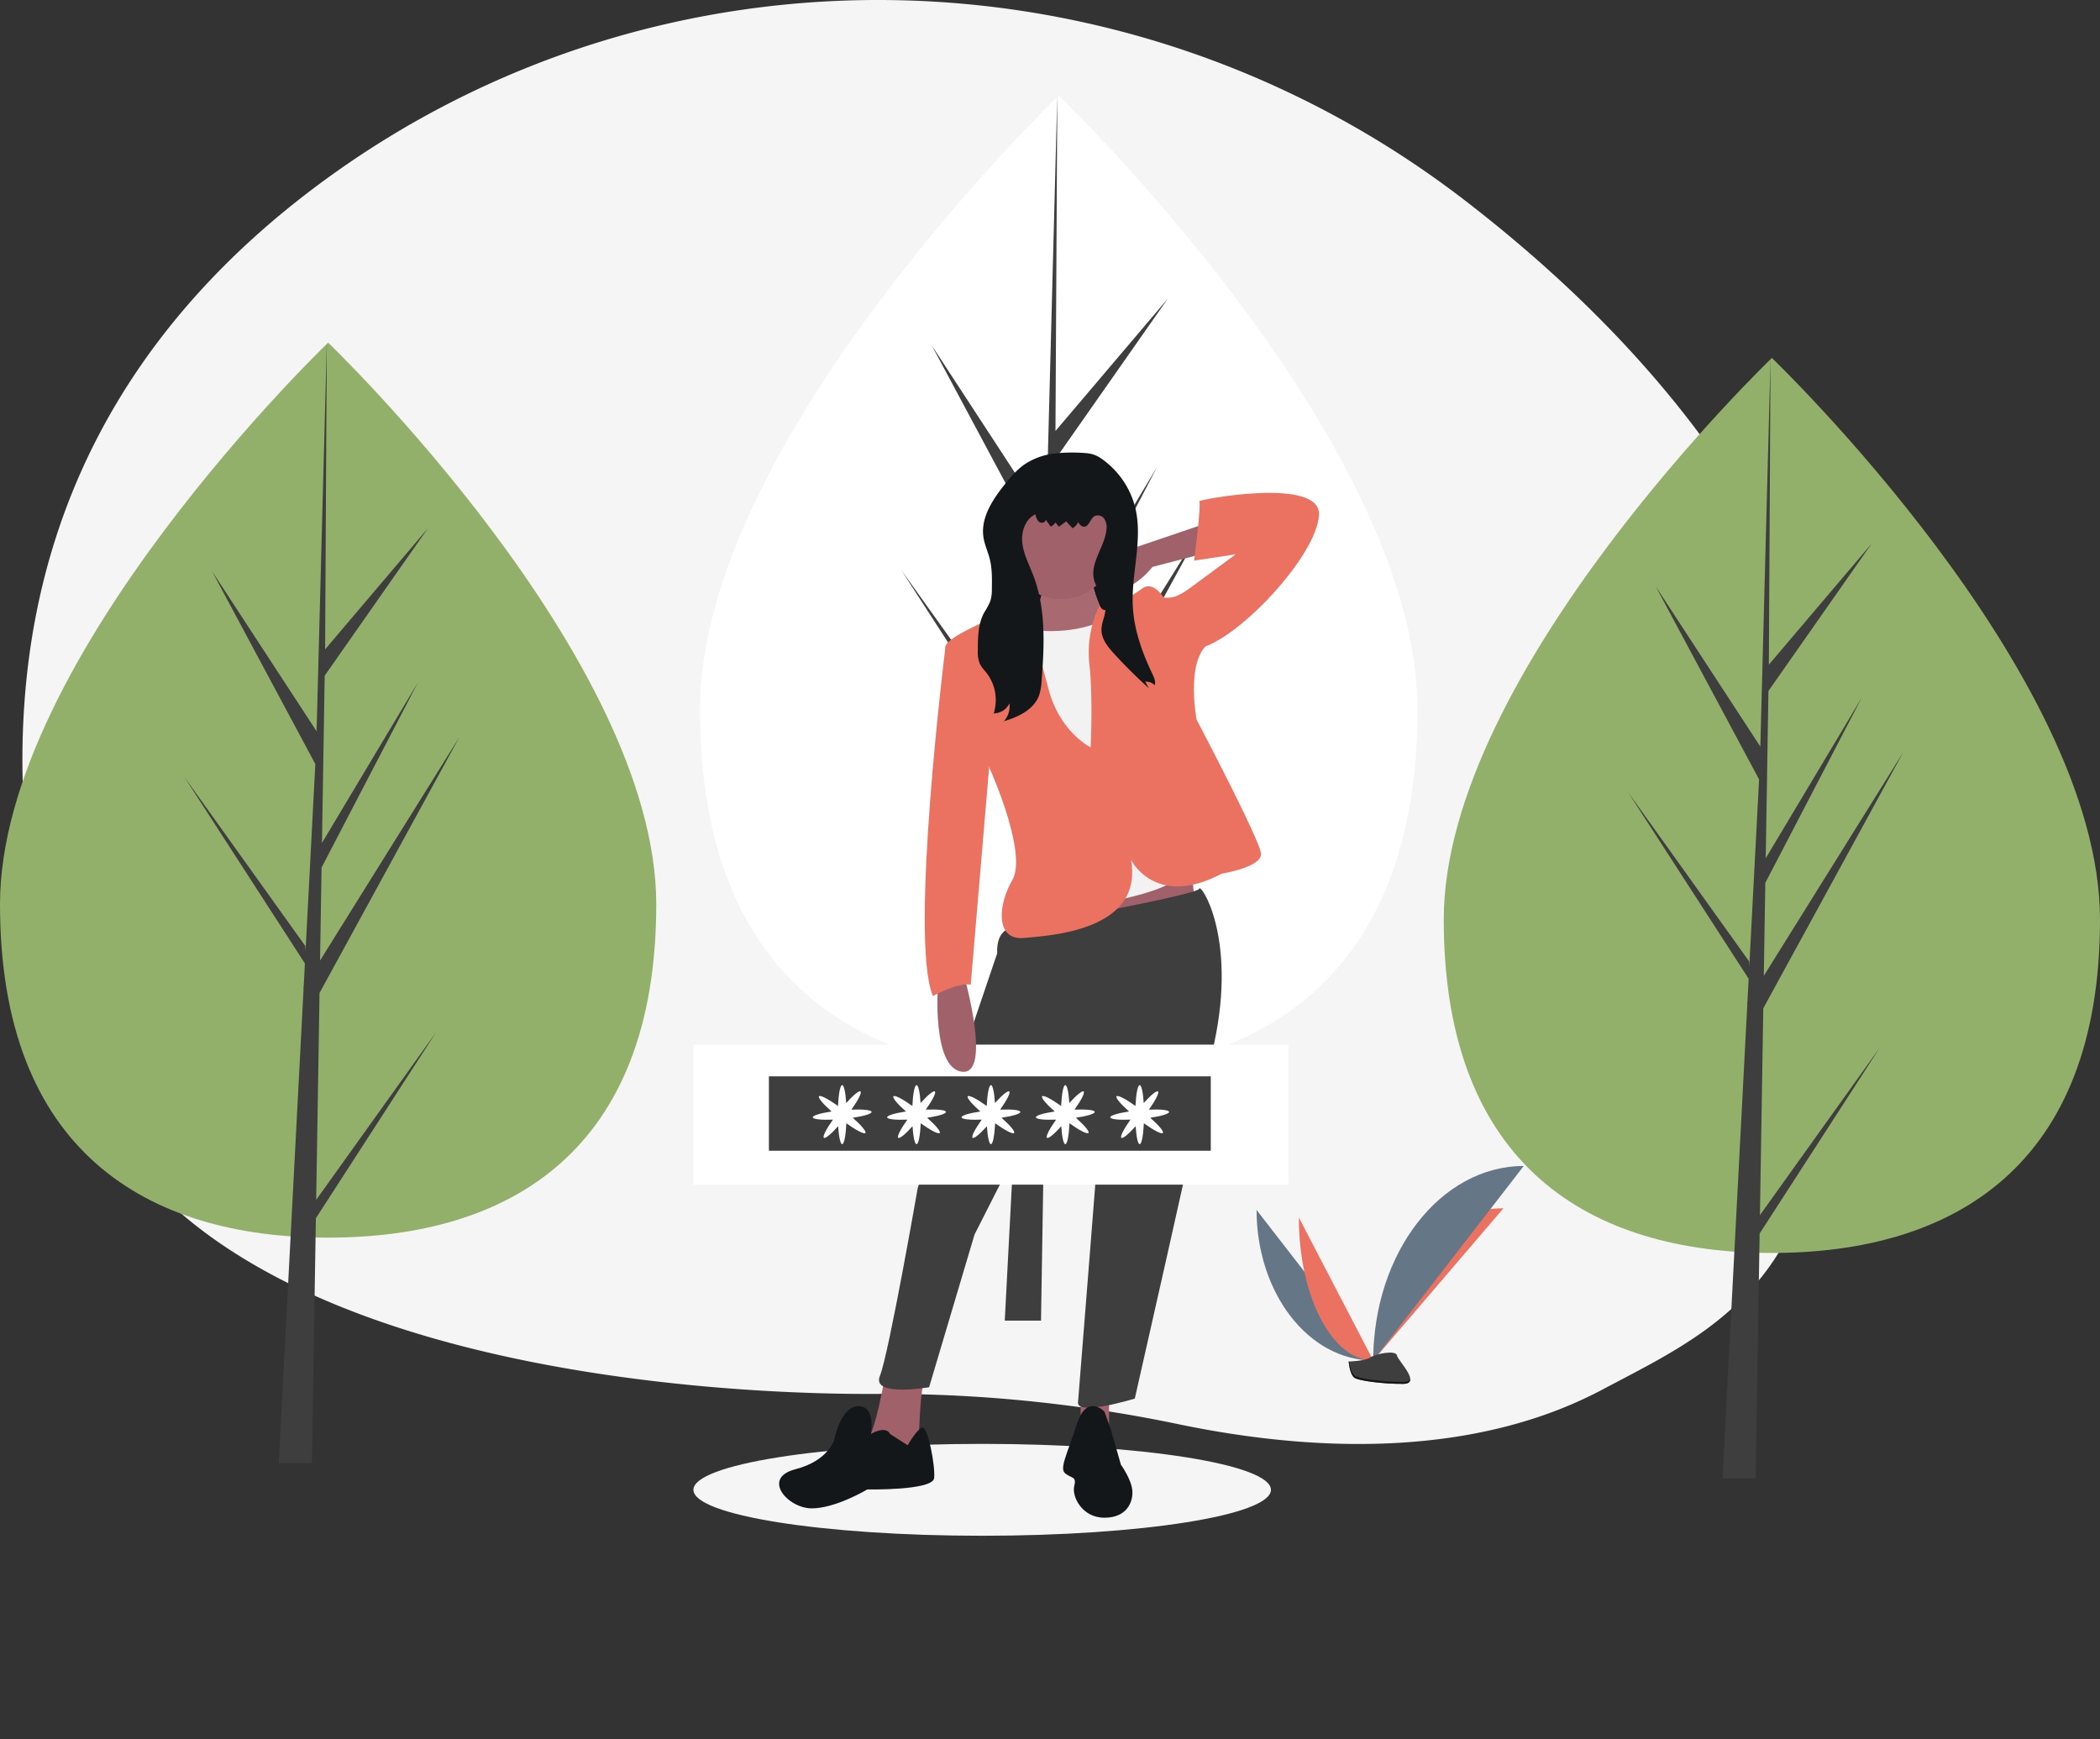 <?xml version="1.0" encoding="UTF-8"?>
<svg id="f7dcc58f-beb5-4050-9d04-9a029c12a87b" width="960" height="794.98" data-name="Layer 1" version="1.1" viewBox="0 0 960 794.98" xmlns="http://www.w3.org/2000/svg" xmlns:cc="http://creativecommons.org/ns#" xmlns:dc="http://purl.org/dc/elements/1.1/" xmlns:rdf="http://www.w3.org/1999/02/22-rdf-syntax-ns#">
 <rect x="0" y="0" width="960" height="794.98" fill="#333333" stroke="none"/>
 <title>my password</title>
 <g>
  <path transform="translate(-120 -52.509)" d="m968.81 506.95c-5.27 45.15-16.22 81.4-31.25 110.31-20 38.52-54.21 54.04-84.77 70.28a193.28 193.28 0 0 1-27.46 11.94c-55.61 19.3-117.85 14.18-166.74 3.99a657.3 657.3 0 0 0-104.09-13.16q-14.97-0.675-29.97-0.67c-15.42 0.02-293.07 5.29-360.67-131.57-16.69-33.76-28.13-75-32.24-125.27-11.63-142.12 52.29-235.46 134.74-296.47 155.97-115.41 369.76-110.57 523.43 7.88 102.36 78.9 198.2 198.31 179.02 362.74z" fill="#f5f5f5"/>
  <path transform="translate(-120 -52.509)" d="m420 465.81c0 112.97-67.157 152.41-150 152.41s-150-39.444-150-152.41 150-256.68 150-256.68 150 143.71 150 256.68z" fill="#92b06a"/>
  <polygon points="144.54 548.43 146.07 453.88 210.01 336.92 146.31 439.05 147 396.54 191.07 311.92 147.19 385.29 147.19 385.29 148.43 308.84 195.61 241.47 148.62 296.81 149.4 156.62 144.52 342.21 144.92 334.56 96.951 261.13 144.15 349.25 139.68 434.64 139.55 432.38 84.248 355.1 139.38 440.38 138.82 451.06 138.72 451.22 138.77 452.1 127.43 668.74 142.58 668.74 144.4 556.84 199.4 471.77" fill="#3e3e3e"/>
  <path transform="translate(-120 -52.509)" d="m1080 472.81c0 112.97-67.157 152.41-150 152.41s-150-39.444-150-152.41 150-256.68 150-256.68 150 143.71 150 256.68z" fill="#92b06a"/>
  <polygon points="804.54 555.43 806.07 460.88 870.01 343.92 806.31 446.05 807 403.54 851.07 318.92 807.19 392.29 807.19 392.29 808.43 315.84 855.61 248.47 808.62 303.81 809.4 163.62 804.52 349.21 804.92 341.56 756.95 268.13 804.15 356.25 799.68 441.64 799.55 439.38 744.25 362.1 799.38 447.38 798.82 458.06 798.72 458.22 798.77 459.1 787.43 675.74 802.58 675.74 804.4 563.84 859.4 478.77" fill="#3e3e3e"/>
  <path transform="translate(-120 -52.509)" d="m768 376.86c0 123.51-73.425 166.64-164 166.64s-164-43.125-164-166.64 164-280.64 164-280.64 164 157.13 164 280.64z" fill="#fff"/>
  <polygon points="478.03 472.1 479.7 368.73 549.61 240.85 479.97 352.52 480.72 306.04 528.9 213.52 480.92 293.74 480.92 293.74 482.28 210.14 533.87 136.49 482.5 197 483.34 43.719 478.01 246.63 478.45 238.26 426 157.98 477.61 254.33 472.72 347.69 472.58 345.21 412.11 260.73 472.39 353.97 471.78 365.64 471.67 365.82 471.72 366.78 459.32 603.64 475.89 603.64 477.88 481.3 538.01 388.28" fill="#3e3e3e"/>
  <path transform="translate(-120 -52.509)" d="m694.43 605.57c0 38.029 23.857 68.802 53.341 68.802" fill="#657786"/>
 </g>
 <path transform="translate(-120 -52.509)" d="m747.77 674.37c0-38.456 26.624-69.575 59.525-69.575" fill="#eb7260"/>
 <path transform="translate(-120 -52.509)" d="m713.76 609.02c0 36.124 15.213 65.354 34.014 65.354" fill="#eb7260"/>
 <g>
  <path transform="translate(-120 -52.509)" d="m747.77 674.37c0-49.139 30.773-88.901 68.802-88.901" fill="#657786"/>
  <path transform="translate(-120 -52.509)" d="m736.55 674.86s7.565-0.233 9.844-1.856 11.636-3.562 12.202-0.958 11.368 12.949 2.828 13.018-19.844-1.33-22.119-2.716-2.755-7.487-2.755-7.487z" fill="#3e3e3e"/>
  <path transform="translate(-120 -52.509)" d="m761.57 684.15c-8.54 0.069-19.844-1.33-22.119-2.716-1.733-1.056-2.423-4.843-2.654-6.59-0.16 0.007-0.253 0.01-0.253 0.01s0.479 6.101 2.755 7.487 13.579 2.785 22.119 2.716c2.465-0.02 3.317-0.897 3.27-2.196-0.342 0.785-1.283 1.275-3.118 1.29z" fill="#14171a"/>
  <ellipse cx="449" cy="680.98" rx="132" ry="21" fill="#f5f5f5"/>
  <rect x="494" y="633.98" width="13" height="30" fill="#a0616a"/>
  <rect x="458" y="228.98" width="50" height="90" fill="#14171a"/>
  <polygon points="544.72 399.31 546.45 413.16 500.88 427 495.11 401.62" fill="#a0616a"/>
 </g>
 <path transform="translate(-120 -52.509)" d="m597.23 318.57s-1.154 10.383-3.461 10.383-10.383 4.038-10.383 4.038l-2.307 10.96 16.152 9.806 26.535-2.884 7.499-11.537-7.499-7.499s-6.345-13.844-4.038-16.729-22.497 3.461-22.497 3.461z" fill="#ffb9b9"/>
 <g>
  <path transform="translate(-120 -52.509)" d="m597.23 318.57s-1.154 10.383-3.461 10.383-10.383 4.038-10.383 4.038l-2.307 10.96 16.152 9.806 26.535-2.884 7.499-11.537-7.499-7.499s-6.345-13.844-4.038-16.729-22.497 3.461-22.497 3.461z" fill="#a0616a" opacity=".9"/>
  <path transform="translate(-120 -52.509)" d="m525.12 677.95s-5.192 34.611-11.537 36.919 24.228 6.345 24.228 6.345l2.307-12.691s0.577-23.074 2.884-26.535-17.882-4.038-17.882-4.038z" fill="#a0616a"/>
  <path transform="translate(-120 -52.509)" d="m583.96 476.63s83.644-14.998 84.221-17.882 17.306 21.92 6.922 70.376-36.342 162.67-36.342 162.67-26.535 8.076-25.958 1.731 9.23-116.52 9.23-116.52l-5.769-46.725-9.806 5.769-40.957 80.759-20.767 69.799s-26.535 4.615-22.497-5.192 17.306-85.951 17.306-85.951l36.342-107.29s-1.154-11.537 8.076-11.537z" fill="#3e3e3e"/>
  <circle cx="485.02" cy="249.62" r="24.228" fill="#a0616a"/>
 </g>
 <path transform="translate(-120 -52.509)" d="m630.11 332.41s-11.537 10.96-38.649 8.076 7.499 61.723 7.499 61.723l10.96 65.184s48.456-5.769 50.186-16.729-29.996-118.26-29.996-118.26z" fill="#f2f2f2"/>
 <g>
  <path transform="translate(-120 -52.509)" d="m618.57 394.14s-13.844-6.922-19.036-25.958-9.806-38.649-12.691-38.072c-2.435 0.487-25.021 9.199-32.341 15.024-1.35 1.074-2.18 2.05-2.27 2.858-0.577 5.192 20.767 57.108 20.767 57.108s16.729 37.495 9.806 49.609-7.499 27.689 5.192 26.535 54.801-3.461 49.033-35.765c0 0 10.96 22.497 41.533 6.345 0 0 18.459-2.884 17.882-9.23s-29.419-61.146-29.419-61.146-4.615-24.228 4.038-33.458l-19.613-23.074s-4.615-6.922-9.23-3.461-14.998 9.23-16.729 9.806-2.868-2.073-2.868-2.073a50.154 50.154 0 0 0-4.631 26.878c1.73 14.998 0.577 38.072 0.577 38.072z" fill="#eb7260"/>
  <path transform="translate(-120 -52.509)" d="m526.85 707.94s-1.288-4.038-8.72 0c0 0 2.374-12.691-5.701-12.691s-10.96 14.998-10.96 14.998-2.307 9.806-17.882 13.844-3.461 17.882 7.499 17.882 25.382-8.653 25.382-8.653 29.996 0.577 30.573-5.192-2.884-23.074-5.192-23.074-6.922 8.076-6.922 8.076z" fill="#14171a"/>
  <path transform="translate(-120 -52.509)" d="m624.92 697.79s-8.076-8.653-12.691 5.769-8.076 20.19-5.192 22.497 5.192 1.154 4.038 5.769 3.461 14.421 13.844 14.421 13.268-7.499 12.691-12.691-5.192-11.537-5.192-11.537l-4.615-16.152z" fill="#14171a"/>
  <path transform="translate(-120 -52.509)" d="m670.49 292.03-30.573 10.383s-27.689 16.152-15.575 19.613 22.497-10.383 22.497-10.383l26.535-6.922z" fill="#a0616a"/>
  <path transform="translate(-120 -52.509)" d="m588.53 264.66c-3.63 2.487-6.519 5.893-9.267 9.329-5.582 6.983-11.052 15.323-9.677 24.157 0.522 3.355 2.014 6.478 2.853 9.768 1.133 4.44 1.058 9.087 0.977 13.669a18.459 18.459 0 0 1-0.715 5.764 37.991 37.991 0 0 1-2.842 5.255c-2.778 5.175-2.846 11.323-2.849 17.197a14.666 14.666 0 0 0 0.791 5.832c0.759 1.766 2.171 3.151 3.342 4.675a20.165 20.165 0 0 1 3.108 18.269 7.914 7.914 0 0 0 7.19-4.534 10.024 10.024 0 0 1-2.563 8.152c6.603-1.962 13.682-5.271 16.092-11.724a24.847 24.847 0 0 0 1.185-6.776c1.282-16.188 2.014-32.981-3.791-48.146-1.857-4.852-4.385-9.548-5.008-14.706s1.281-11.118 6.019-13.248a5.464 5.464 0 0 0 1.65 3.476c1.055 0.783 3.005 0.292 3.024-1.022l2.289 3.187a5.592 5.592 0 0 0 2.174-1.896l1.569 1.921 3.337-2.428 2.898 3.125a6.166 6.166 0 0 0 2.544-2.769c0.623 0.931 1.394 1.955 2.51 2.056 2.43 0.22 2.932-3.637 5.054-4.84a3.583 3.583 0 0 1 4.471 1.355 7.299 7.299 0 0 1 0.9 4.943c-0.879 7.932-7.647 15.17-5.64 22.894 1.128 4.343 4.929 7.826 5.215 12.305 0.229 3.579-1.875 6.965-1.843 10.551 0.038 4.203 2.941 7.772 5.776 10.875q7.568 8.284 15.931 15.792l-1.722-3.013a5.592 5.592 0 0 1 4.386 1.613c0.495-1.732-0.326-3.537-1.1-5.163-4.638-9.739-8.382-20.108-8.941-30.88-0.777-14.973 4.606-30.18 1.194-44.78a38.655 38.655 0 0 0-13.029-20.828c-3.156-2.598-5.548-4.154-9.635-4.44a72.721 72.721 0 0 0-13.725 0.108 31.418 31.418 0 0 0-14.134 4.926z" fill="#14171a"/>
  <path transform="translate(-120 -52.509)" d="m646.84 325.49s6.345 0.577 9.23 0 6.922-3.461 6.922-3.461l21.92-16.152-19.036 2.884s3.461-26.535 2.307-27.112 55.955-11.537 54.801 6.345-33.458 53.071-51.917 59.993l-12.114 1.731z" fill="#eb7260"/>
 </g>
 <rect x="317" y="477.49" width="272" height="64" fill="#fff"/>
 <rect x="351.5" y="491.99" width="202" height="34" fill="#3e3e3e"/>
 <g fill="#fff">
  <path transform="translate(-120 -52.509)" d="m518.44 560.75c-0.081-0.872-3.937-1.26-9.228-1.042 3.066-4.317 4.842-7.762 4.155-8.305-0.648-0.512-3.3 1.702-6.529 5.296-0.305-4.823-1.014-8.204-1.84-8.204-0.901 0-1.662 4.023-1.913 9.551-4.493-3.231-8.122-5.128-8.68-4.421-0.533 0.675 1.895 3.526 5.756 6.936-5.095 0.756-8.685 1.823-8.605 2.679 0.081 0.872 3.937 1.26 9.228 1.042-3.066 4.317-4.842 7.762-4.155 8.305 0.648 0.512 3.3-1.701 6.529-5.296 0.305 4.823 1.014 8.204 1.84 8.204 0.901 0 1.662-4.023 1.913-9.551 4.493 3.231 8.122 5.128 8.68 4.421 0.533-0.675-1.895-3.526-5.756-6.936 5.095-0.756 8.685-1.823 8.605-2.679z"/>
  <path transform="translate(-120 -52.509)" d="m552.44 560.75c-0.081-0.872-3.937-1.26-9.228-1.042 3.066-4.317 4.842-7.762 4.155-8.305-0.648-0.512-3.3 1.702-6.529 5.296-0.305-4.823-1.014-8.204-1.84-8.204-0.901 0-1.662 4.023-1.913 9.551-4.493-3.231-8.122-5.128-8.68-4.421-0.533 0.675 1.895 3.526 5.756 6.936-5.095 0.756-8.685 1.823-8.605 2.679 0.081 0.872 3.937 1.26 9.228 1.042-3.066 4.317-4.842 7.762-4.155 8.305 0.648 0.512 3.3-1.701 6.529-5.296 0.305 4.823 1.014 8.204 1.84 8.204 0.901 0 1.662-4.023 1.913-9.551 4.493 3.231 8.122 5.128 8.68 4.421 0.533-0.675-1.895-3.526-5.756-6.936 5.095-0.756 8.685-1.823 8.605-2.679z"/>
  <path transform="translate(-120 -52.509)" d="m586.44 560.75c-0.081-0.872-3.937-1.26-9.228-1.042 3.066-4.317 4.842-7.762 4.155-8.305-0.648-0.512-3.3 1.702-6.529 5.296-0.305-4.823-1.014-8.204-1.84-8.204-0.901 0-1.662 4.023-1.913 9.551-4.493-3.231-8.122-5.128-8.68-4.421-0.533 0.675 1.895 3.526 5.756 6.936-5.095 0.756-8.685 1.823-8.605 2.679 0.081 0.872 3.937 1.26 9.228 1.042-3.066 4.317-4.842 7.762-4.155 8.305 0.648 0.512 3.3-1.701 6.529-5.296 0.305 4.823 1.014 8.204 1.84 8.204 0.901 0 1.662-4.023 1.913-9.551 4.493 3.231 8.122 5.128 8.68 4.421 0.533-0.675-1.895-3.526-5.756-6.936 5.095-0.756 8.685-1.823 8.605-2.679z"/>
  <path transform="translate(-120 -52.509)" d="m620.44 560.75c-0.081-0.872-3.937-1.26-9.228-1.042 3.066-4.317 4.842-7.762 4.155-8.305-0.648-0.512-3.3 1.702-6.529 5.296-0.305-4.823-1.014-8.204-1.84-8.204-0.901 0-1.662 4.023-1.913 9.551-4.493-3.231-8.122-5.128-8.68-4.421-0.533 0.675 1.895 3.526 5.756 6.936-5.095 0.756-8.685 1.823-8.605 2.679 0.081 0.872 3.937 1.26 9.228 1.042-3.066 4.317-4.842 7.762-4.155 8.305 0.648 0.512 3.3-1.701 6.529-5.296 0.305 4.823 1.014 8.204 1.84 8.204 0.901 0 1.662-4.023 1.913-9.551 4.493 3.231 8.122 5.128 8.68 4.421 0.533-0.675-1.895-3.526-5.756-6.936 5.095-0.756 8.685-1.823 8.605-2.679z"/>
  <path transform="translate(-120 -52.509)" d="m654.44 560.75c-0.081-0.872-3.937-1.26-9.228-1.042 3.066-4.317 4.842-7.762 4.155-8.305-0.648-0.512-3.3 1.702-6.529 5.296-0.305-4.823-1.014-8.204-1.84-8.204-0.901 0-1.662 4.023-1.913 9.551-4.493-3.231-8.122-5.128-8.68-4.421-0.533 0.675 1.895 3.526 5.756 6.936-5.095 0.756-8.685 1.823-8.605 2.679 0.081 0.872 3.937 1.26 9.228 1.042-3.066 4.317-4.842 7.762-4.155 8.305 0.648 0.512 3.3-1.701 6.529-5.296 0.305 4.823 1.014 8.204 1.84 8.204 0.901 0 1.662-4.023 1.913-9.551 4.493 3.231 8.122 5.128 8.68 4.421 0.533-0.675-1.895-3.526-5.756-6.936 5.095-0.756 8.685-1.823 8.605-2.679z"/>
 </g>
 <path transform="translate(-120 -52.509)" d="m548.77 502.58s-2.884 38.072 10.96 39.803 1.154-43.264 1.154-43.264z" fill="#a0616a"/>
 <path transform="translate(-120 -52.509)" d="m556.27 346.83-4.038 1.154s-16.729 133.83-5.769 159.79c0 0 11.537-6.345 17.306-5.192l9.23-109.03z" fill="#eb7260"/>
</svg>
